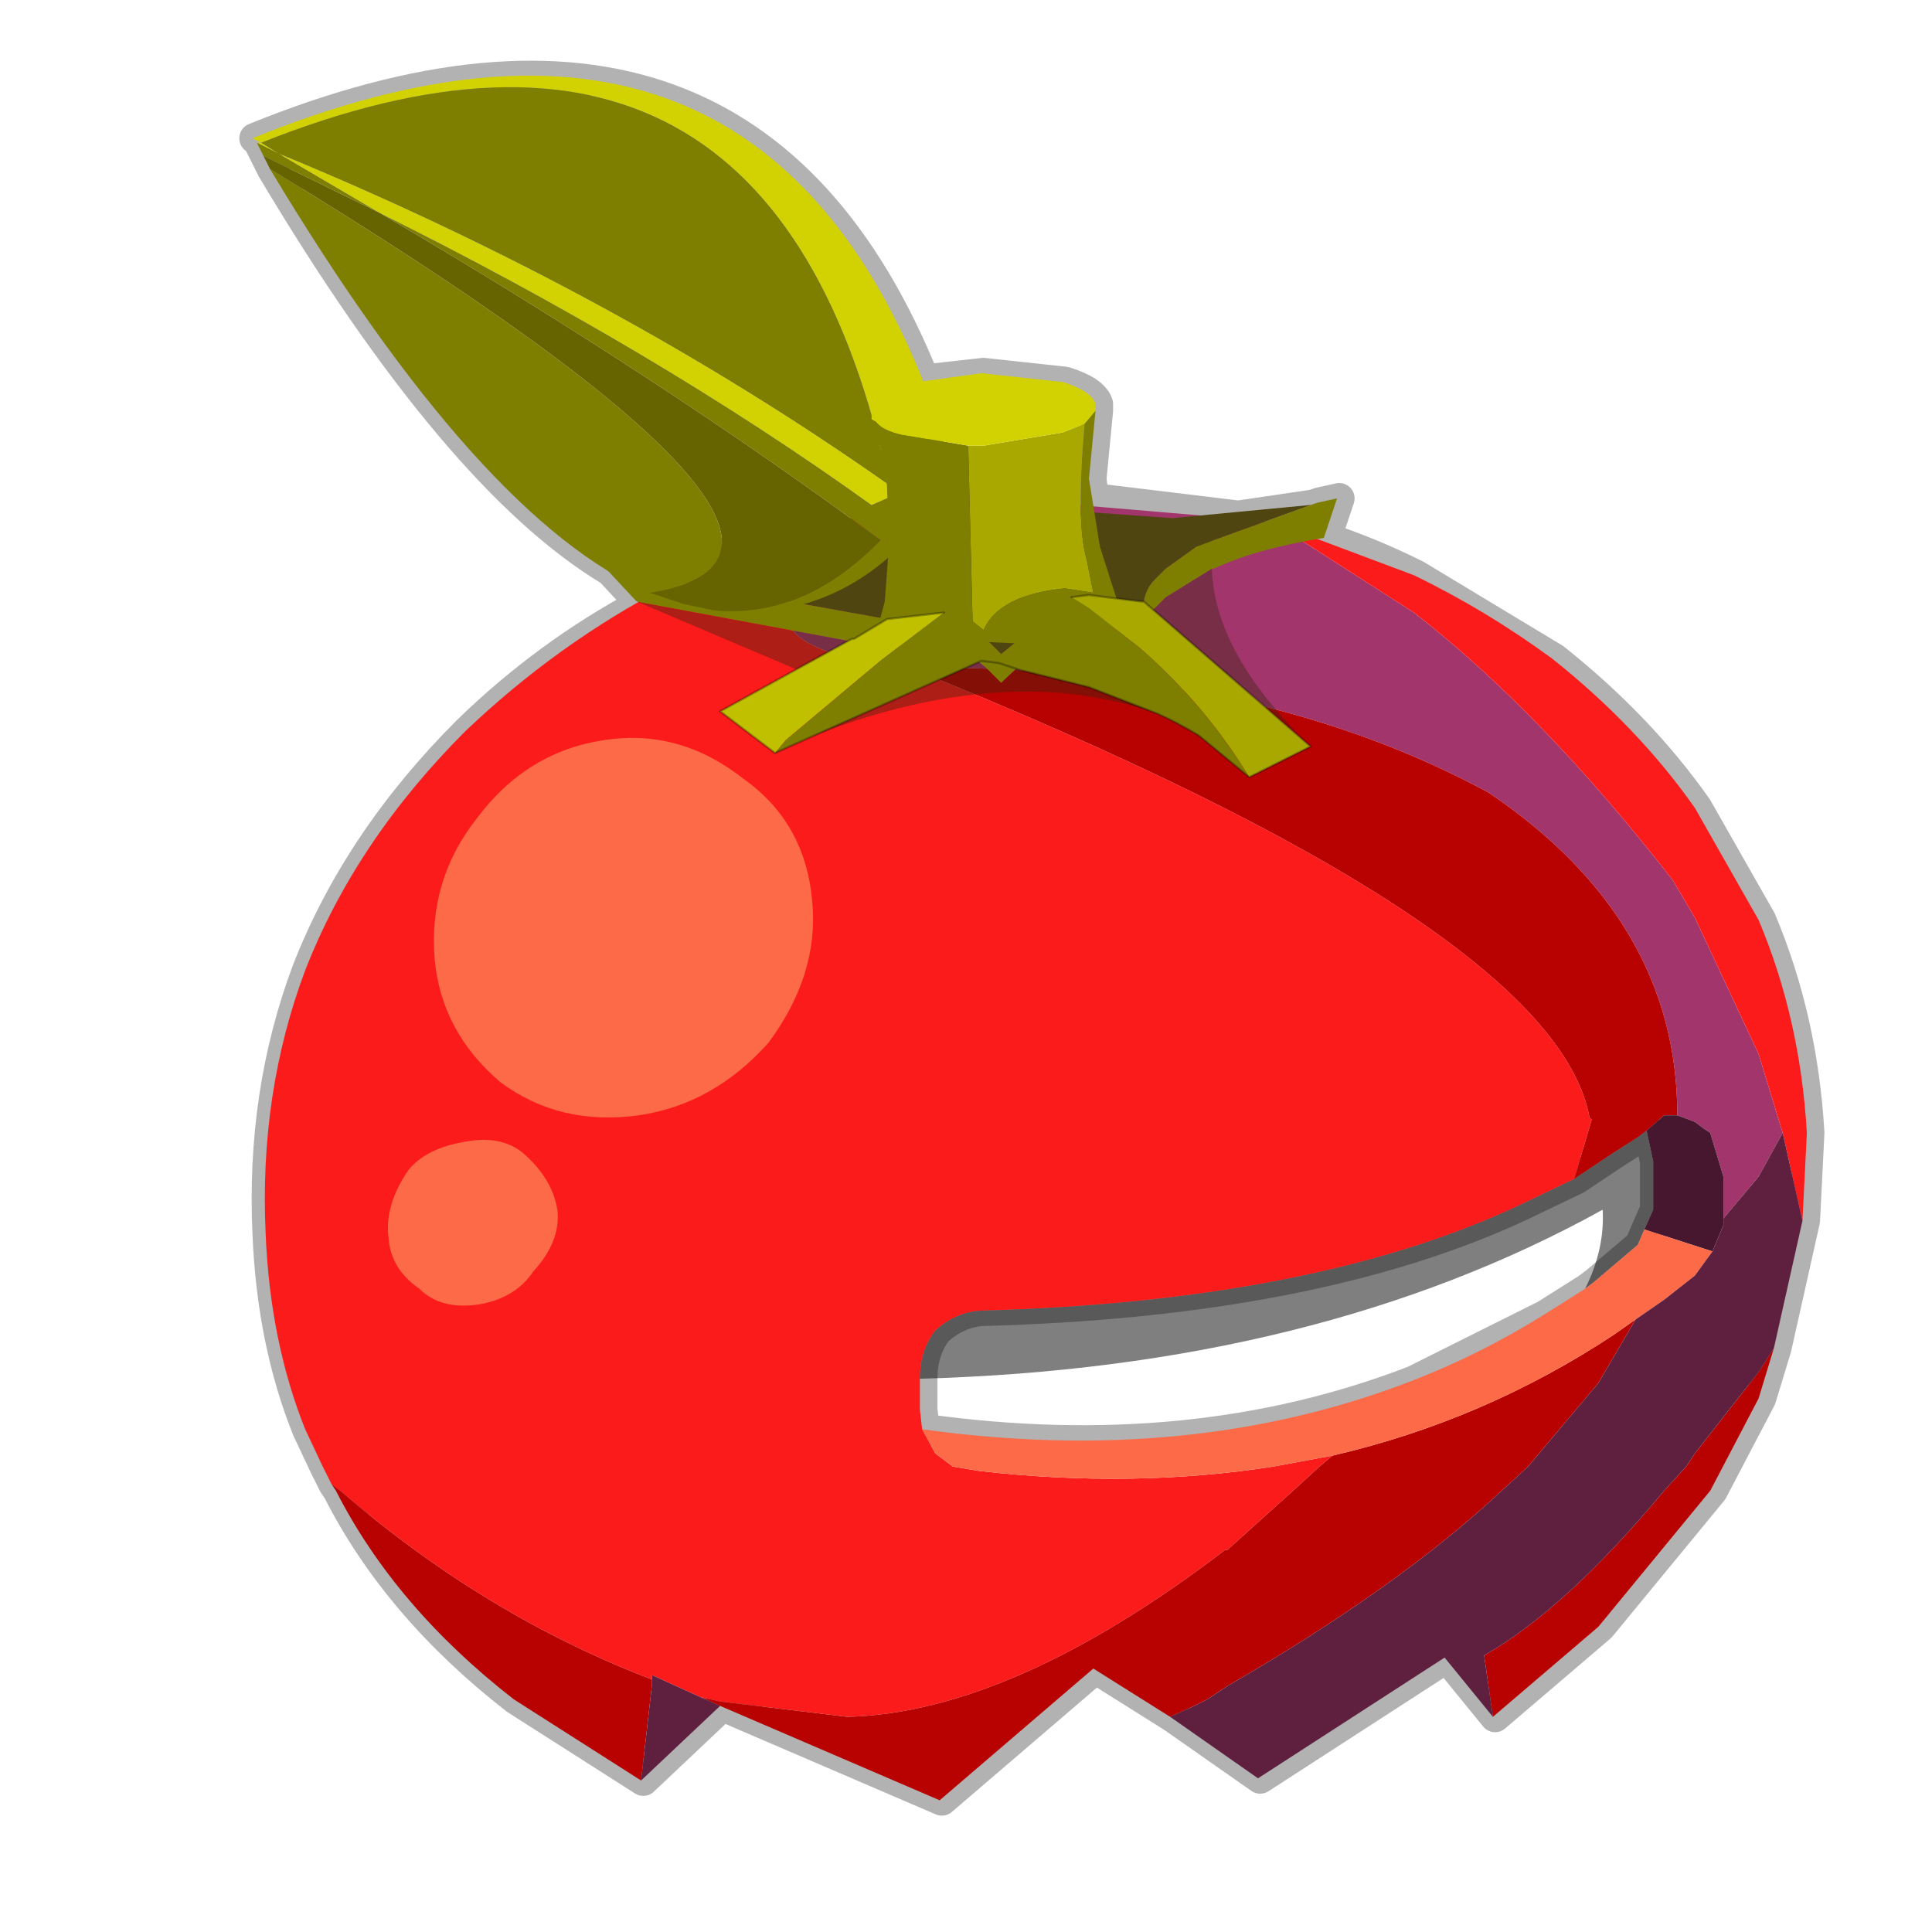 <?xml version="1.0" encoding="UTF-8" standalone="no"?>
<svg xmlns:xlink="http://www.w3.org/1999/xlink" height="440.0px" width="440.0px" xmlns="http://www.w3.org/2000/svg">
  <g transform="matrix(10.0, 0.0, 0.0, 10.0, 0.0, 0.0)">
    <use height="44.0" transform="matrix(1.0, 0.0, 0.0, 1.0, 0.0, 0.0)" width="44.0" xlink:href="#shape0"/>
  </g>
  <defs>
    <g id="shape0" transform="matrix(1.0, 0.0, 0.0, 1.0, 0.0, 0.0)">
      <path d="M44.0 44.0 L0.0 44.0 0.0 0.0 44.0 0.0 44.0 44.0" fill="#43adca" fill-opacity="0.0" fill-rule="evenodd" stroke="none"/>
      <path d="M22.4 8.5 L24.25 8.7 Q24.9 8.9 25.0 9.2 L25.0 9.25 25.0 9.35 24.85 10.9 24.9 11.35 28.2 11.75 29.9 11.5 30.05 11.45 30.5 11.35 30.2 12.25 Q31.25 12.6 32.25 13.1 L35.4 15.0 Q37.35 16.55 38.65 18.4 L40.1 20.95 Q41.05 23.2 41.2 25.8 L41.1 27.8 40.45 30.7 40.1 31.85 39.0 33.95 36.45 37.05 34.05 39.1 32.95 37.75 28.7 40.5 26.7 39.1 24.95 38.0 21.45 41.0 16.45 38.85 14.65 40.55 11.75 38.7 Q9.05 36.6 7.7 33.95 L7.6 33.8 7.4 33.4 7.0 32.55 Q6.2 30.55 6.1 28.1 5.95 24.9 7.0 22.1 8.15 19.15 10.65 16.65 12.45 14.9 14.6 13.75 L13.9 13.0 Q10.4 10.9 6.2 3.85 L6.05 3.55 5.9 3.25 6.0 3.25 5.8 3.15 Q17.0 -1.4 21.05 8.65 L22.4 8.5 M37.35 25.9 L36.8 26.25 35.9 26.85 34.65 27.45 Q29.95 29.65 22.35 29.85 21.8 29.9 21.35 30.3 21.0 30.75 21.0 31.4 L21.0 32.1 21.05 32.55 Q27.15 33.4 32.2 31.45 L35.2 29.95 36.15 29.35 36.35 29.2 37.35 28.35 37.5 28.0 37.7 27.55 37.7 27.2 37.7 26.8 37.7 26.45 37.55 25.75 37.35 25.9" fill="none" stroke="#000000" stroke-linecap="round" stroke-linejoin="round" stroke-opacity="0.302" stroke-width="0.7"/>
      <path d="M29.0 11.9 L32.2 13.95 Q35.1 16.2 38.1 20.05 L38.6 20.9 40.05 24.0 40.6 25.8 40.05 26.8 39.25 27.75 39.25 27.55 39.25 26.8 38.95 25.8 38.8 25.7 38.6 25.55 38.2 25.4 Q38.2 20.95 33.9 18.05 28.55 15.15 20.7 15.2 18.8 15.0 18.2 14.5 17.05 13.6 20.5 11.55 L22.75 11.35 28.65 11.85 29.0 11.9" fill="#a2356b" fill-rule="evenodd" stroke="none"/>
      <path d="M40.6 25.8 L40.05 24.0 38.6 20.9 38.1 20.05 Q35.1 16.2 32.2 13.95 L29.0 11.9 32.2 13.1 Q33.85 13.9 35.35 15.0 37.3 16.55 38.6 18.4 L40.05 20.95 Q41.0 23.2 41.15 25.8 L41.05 27.8 40.6 25.8 M20.5 11.55 Q17.05 13.6 18.2 14.5 18.8 15.0 20.7 15.2 35.4 21.1 36.2 25.45 L36.25 25.5 35.85 26.85 34.6 27.45 Q29.9 29.65 22.3 29.85 21.75 29.9 21.3 30.3 20.95 30.75 20.95 31.4 L20.95 32.1 21.0 32.55 21.3 33.1 21.7 33.4 22.3 33.5 Q25.8 33.9 29.0 33.4 L30.35 33.15 30.05 33.4 29.45 33.95 27.95 35.3 27.9 35.3 Q23.05 39.0 19.3 39.1 L16.4 38.75 15.95 38.65 14.85 38.15 14.85 38.25 Q11.05 36.8 7.75 33.95 L7.55 33.8 7.35 33.4 6.95 32.55 Q6.15 30.55 6.05 28.1 5.9 24.9 6.95 22.1 8.1 19.15 10.6 16.65 12.7 14.65 15.2 13.35 17.65 12.1 20.5 11.55" fill="#fc1b1b" fill-rule="evenodd" stroke="none"/>
      <path d="M20.7 15.2 Q28.55 15.15 33.9 18.05 38.2 20.95 38.2 25.4 L37.9 25.4 37.5 25.75 37.3 25.9 36.75 26.25 35.85 26.85 36.25 25.5 36.2 25.45 Q35.4 21.1 20.7 15.2 M15.95 38.65 L16.4 38.75 19.3 39.1 Q23.05 39.0 27.9 35.3 L27.95 35.3 29.45 33.95 30.05 33.4 30.35 33.15 Q33.8 32.35 36.75 30.4 L37.25 30.05 36.4 31.5 34.8 33.4 34.2 33.95 Q31.85 36.15 27.95 38.4 L27.5 38.7 27.2 38.85 26.65 39.1 24.9 38.0 21.4 41.0 16.4 38.85 15.95 38.65 M40.4 30.7 L40.05 31.85 38.95 33.95 36.4 37.05 34.0 39.1 33.8 37.7 Q35.65 36.65 37.9 33.95 L38.4 33.4 38.6 33.1 40.05 31.25 40.4 30.7 M14.6 40.55 L11.7 38.7 Q9.0 36.6 7.65 33.95 L7.55 33.8 7.75 33.95 Q11.05 36.8 14.85 38.25 L14.85 38.35 14.6 40.55" fill="#b80101" fill-rule="evenodd" stroke="none"/>
      <path d="M35.85 26.85 L36.75 26.25 37.3 25.9 37.5 25.75 37.65 26.45 37.65 26.8 37.65 27.2 37.65 27.55 37.45 28.0 37.3 28.35 36.3 29.2 36.1 29.35 Q36.55 28.45 36.5 27.55 30.0 31.15 20.95 31.4 20.95 30.75 21.3 30.3 21.75 29.9 22.3 29.85 29.9 29.65 34.6 27.45 L35.85 26.85" fill="#000000" fill-opacity="0.502" fill-rule="evenodd" stroke="none"/>
      <path d="M38.2 25.4 L38.6 25.55 38.8 25.7 38.95 25.8 39.25 26.8 39.25 27.55 39.25 27.75 39.25 27.9 39.0 28.5 37.45 28.0 37.65 27.55 37.65 27.2 37.65 26.8 37.65 26.45 37.5 25.75 37.9 25.4 38.2 25.4" fill="#46172f" fill-rule="evenodd" stroke="none"/>
      <path d="M36.1 29.35 L36.3 29.2 37.3 28.35 37.45 28.0 39.0 28.5 38.6 29.05 37.9 29.6 37.25 30.05 36.75 30.4 Q33.8 32.35 30.35 33.15 L29.0 33.4 Q25.8 33.9 22.3 33.5 L21.7 33.4 21.3 33.1 21.0 32.55 Q27.1 33.4 32.15 31.45 33.7 30.85 35.15 29.95 L36.1 29.35" fill="#fc6a47" fill-rule="evenodd" stroke="none"/>
      <path d="M39.25 27.75 L40.05 26.8 40.6 25.8 41.05 27.8 40.4 30.7 40.05 31.25 38.6 33.1 38.4 33.4 37.9 33.95 Q35.65 36.65 33.8 37.7 L34.0 39.1 32.9 37.75 28.65 40.5 26.65 39.1 27.2 38.85 27.5 38.7 27.95 38.4 Q31.85 36.15 34.2 33.95 L34.8 33.4 36.4 31.5 37.25 30.05 37.9 29.6 38.6 29.05 39.0 28.5 39.25 27.9 39.25 27.75 M15.95 38.65 L16.4 38.85 14.6 40.55 14.85 38.35 14.85 38.25 14.85 38.15 15.95 38.65" fill="#5f1f3f" fill-rule="evenodd" stroke="none"/>
      <path d="M18.5 20.55 Q18.65 22.2 17.5 23.75 16.25 25.15 14.55 25.4 12.75 25.65 11.4 24.65 10.05 23.5 9.9 21.85 9.75 20.05 10.85 18.65 12.0 17.1 13.8 16.85 15.5 16.6 16.95 17.75 18.35 18.75 18.5 20.55 M12.15 28.95 Q11.75 29.55 10.95 29.7 10.05 29.85 9.55 29.35 8.9 28.9 8.85 28.2 8.75 27.45 9.3 26.65 9.7 26.15 10.6 26.0 11.4 25.85 11.9 26.25 12.6 26.85 12.7 27.6 12.75 28.3 12.15 28.95" fill="#fc6a47" fill-rule="evenodd" stroke="none"/>
      <path d="M26.05 14.35 L26.25 14.5 26.05 14.35 M13.8 12.95 Q18.15 11.95 19.45 12.2 L21.25 12.55 21.8 10.2 23.25 10.1 23.9 11.6 26.7 11.8 29.85 11.5 30.0 11.45 27.65 12.3 27.45 12.4 27.25 12.45 26.55 12.95 26.3 13.2 Q26.1 13.4 26.05 13.7 L26.25 13.9 26.05 13.7 26.0 13.7 24.4 13.6 22.8 14.9 22.45 14.55 22.2 14.35 21.5 13.95 20.2 14.1 13.8 12.95" fill="#4f4511" fill-rule="evenodd" stroke="none"/>
      <path d="M27.6 12.95 Q27.65 14.75 29.55 16.7 L26.4 14.05 26.25 13.9 26.3 13.85 26.55 13.6 27.6 12.95 M23.65 14.75 L25.15 14.4 Q26.85 13.95 26.35 16.25 24.9 15.75 23.4 15.75 21.1 15.75 18.55 16.75 20.0 13.9 22.1 14.9 L22.2 15.0 22.45 15.2 22.8 15.55 23.65 14.75 M19.35 14.6 L18.15 15.25 14.5 13.7 19.35 14.6 M27.65 12.3 L27.25 12.45 27.45 12.4 27.65 12.3" fill="#382510" fill-opacity="0.4" fill-rule="evenodd" stroke="none"/>
      <path d="M30.0 11.45 L30.45 11.35 30.15 12.25 Q28.6 12.5 27.65 12.95 L27.6 12.95 26.55 13.6 26.3 13.85 26.25 13.9 26.05 14.35 26.0 14.35 24.4 14.2 23.65 14.75 22.8 15.55 22.45 15.2 22.2 15.0 22.1 14.9 21.5 14.6 20.2 14.75 19.35 14.6 14.5 13.7 13.8 12.95 20.2 14.1 21.5 13.95 22.2 14.35 22.45 14.55 22.8 14.9 24.4 13.6 26.0 13.7 26.05 13.7 26.25 13.9 26.05 13.7 Q26.1 13.4 26.3 13.2 L26.55 12.95 27.25 12.45 27.65 12.3 30.0 11.45" fill="#7e7e01" fill-rule="evenodd" stroke="none"/>
      <path d="M21.15 9.0 Q17.15 -1.5 5.75 3.15 L5.95 3.25 5.85 3.25 6.35 3.5 5.95 3.25 Q17.6 -1.4 20.25 11.05 14.0 6.65 6.35 3.5 L8.65 4.85 Q14.9 7.95 19.85 11.5 L20.3 11.3 Q21.35 10.75 21.15 9.0" fill="#d2d202" fill-rule="evenodd" stroke="none"/>
      <path d="M6.0 3.55 L8.65 4.85 Q15.05 8.6 20.05 12.3 18.3 14.1 16.25 13.9 19.65 14.3 21.75 10.85 L21.15 9.0 Q21.35 10.75 20.3 11.3 L19.85 11.5 Q14.9 7.95 8.65 4.85 L6.35 3.5 Q14.0 6.65 20.25 11.05 17.6 -1.4 5.95 3.25 L6.35 3.5 5.85 3.25 6.0 3.55 M14.8 13.5 Q20.55 12.6 6.15 3.85 10.95 11.85 14.8 13.5" fill="#7e7e01" fill-rule="evenodd" stroke="none"/>
      <path d="M6.0 3.55 L6.15 3.85 Q20.55 12.6 14.8 13.5 L15.55 13.75 16.25 13.9 Q18.3 14.1 20.05 12.3 15.05 8.6 8.65 4.85 L6.0 3.55" fill="#656401" fill-rule="evenodd" stroke="none"/>
      <path d="M24.95 9.35 L24.95 9.2 24.95 9.25 24.95 9.35 M22.05 10.15 L22.4 10.15 24.2 9.85 24.7 9.65 Q24.5 11.9 24.75 12.75 L24.9 13.5 24.25 13.4 Q22.75 13.55 22.4 14.35 L22.15 14.15 22.05 10.15" fill="#a9a801" fill-rule="evenodd" stroke="none"/>
      <path d="M19.85 9.55 L19.95 9.6 Q20.1 9.8 20.55 9.9 L22.05 10.15 22.15 14.15 22.4 14.35 Q22.75 13.55 24.25 13.4 L24.9 13.5 24.75 12.75 Q24.5 11.9 24.7 9.65 L24.95 9.35 24.8 10.9 25.05 12.45 25.45 13.7 25.45 13.75 25.35 13.85 24.1 14.7 20.0 14.5 19.95 14.5 19.95 14.45 20.15 13.7 20.25 12.35 20.2 11.05 20.05 10.2 19.85 9.55" fill="#7e7e01" fill-rule="evenodd" stroke="none"/>
      <path d="M24.95 9.2 L24.95 9.35 24.7 9.65 24.2 9.85 22.4 10.15 22.05 10.15 20.55 9.9 Q20.1 9.8 19.95 9.6 L19.85 9.55 19.85 9.45 20.0 9.1 Q20.1 8.9 20.55 8.75 L22.35 8.5 24.2 8.7 Q24.85 8.9 24.95 9.2" fill="#d2d202" fill-rule="evenodd" stroke="none"/>
      <path d="M24.4 13.6 L24.8 13.55 26.0 13.7 26.05 13.7 29.85 17.0 28.45 17.7 Q27.45 16.05 25.95 14.75 L24.8 13.85 24.4 13.6" fill="#a9a801" fill-rule="evenodd" stroke="none"/>
      <path d="M17.65 17.15 L16.4 16.2 19.4 14.55 19.45 14.55 20.2 14.1 21.5 13.95 20.05 15.05 17.9 16.85 17.65 17.15" fill="#c0c001" fill-rule="evenodd" stroke="none"/>
      <path d="M17.65 17.15 L17.9 16.85 20.05 15.05 21.5 13.95 22.2 14.35 22.45 14.55 22.8 14.9 24.4 13.6 24.8 13.85 25.95 14.75 Q27.45 16.05 28.45 17.7 L27.3 16.75 Q26.8 16.45 26.35 16.25 L24.8 15.65 23.2 15.25 22.75 15.1 22.35 15.05 17.65 17.15" fill="#7e7e01" fill-rule="evenodd" stroke="none"/>
      <path d="M21.5 13.95 L20.2 14.1 19.45 14.55 19.4 14.55 16.4 16.2 17.65 17.15 M24.4 13.6 L24.8 13.55 26.0 13.7 26.05 13.7 29.85 17.0 28.45 17.7 27.3 16.75 Q26.8 16.45 26.35 16.25 L24.8 15.65 23.2 15.25 22.75 15.1 22.35 15.05 17.65 17.15" fill="none" stroke="#000000" stroke-linecap="round" stroke-linejoin="round" stroke-opacity="0.302" stroke-width="0.05"/>
    </g>
  </defs>
</svg>
